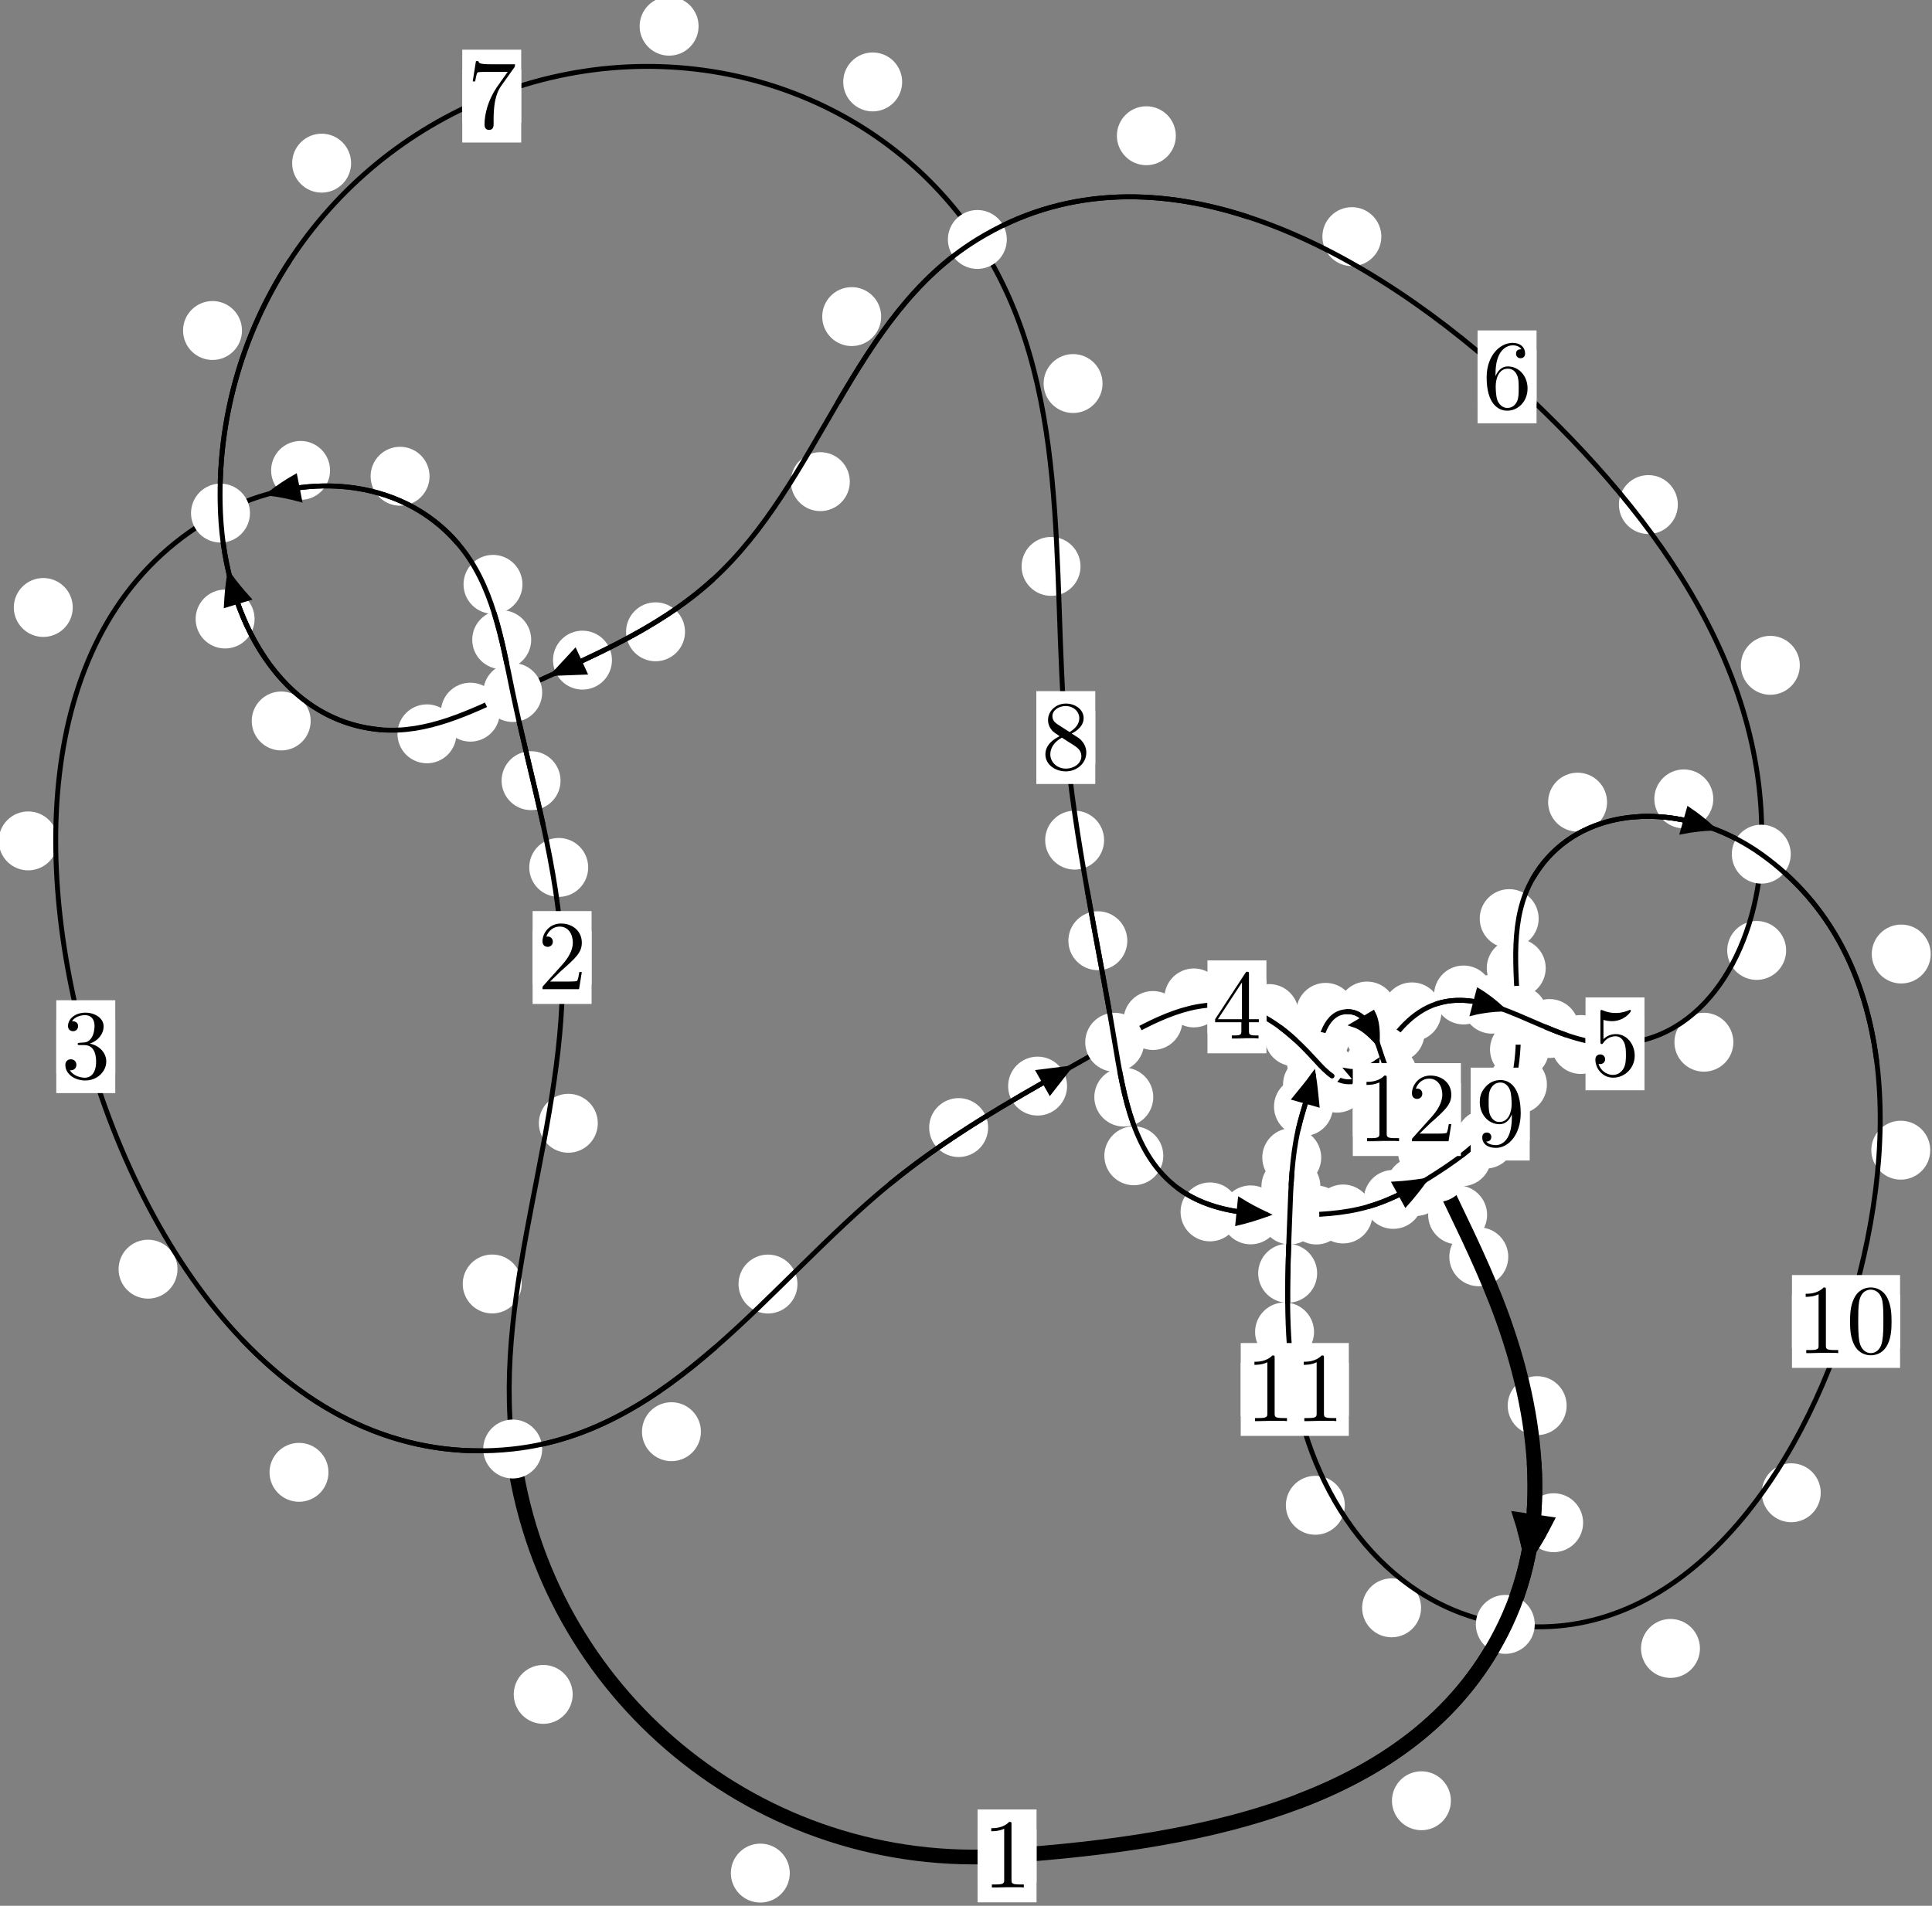 <?xml version="1.0"?>
<!-- Created by MetaPost 1.999 on 2021.07.06:0012 -->
<svg version="1.1" xmlns="http://www.w3.org/2000/svg" xmlns:xlink="http://www.w3.org/1999/xlink" width="195.947" height="193.342" viewBox="0 0 195.947 193.342">
<rect x="0" y="0" width="195.947" height="193.342" fill="#808080" stroke="none"/>
<!-- Original BoundingBox: -52.130112 -46.010681 143.816574 147.331100 -->
  <defs>
    <g transform="scale(0.01,0.01)" id="GLYPHcmr10_48">
      <path style="fill-rule: evenodd;" d="M460 -320C460 -400,455 -480,420 -554C374 -650,292 -666,250 -666C190 -666,117 -640,76 -547C44 -478,39 -400,39 -320C39 -245,43 -155,84 -79C127 2,200 22,249 22C303 22,379 1,423 -94C455 -163,460 -241,460 -320M249 -0C210 -0,151 -25,133 -121C122 -181,122 -273,122 -332C122 -396,122 -462,130 -516C149 -635,224 -644,249 -644C282 -644,348 -626,367 -527C377 -471,377 -395,377 -332C377 -257,377 -189,366 -125C351 -30,294 -0,249 -0"></path>
    </g>
    <g transform="scale(0.01,0.01)" id="GLYPHcmr10_49">
      <path style="fill-rule: evenodd;" d="M294 -640C294 -664,294 -666,271 -666C209 -602,121 -602,89 -602L89 -571C109 -571,168 -571,220 -597L220 -79C220 -43,217 -31,127 -31L95 -31L95 -0L257 -0L130 -3L217 -3L257 -3L297 -3L384 -3L419 -0L419 -31L387 -31C297 -31,294 -42,294 -79"></path>
    </g>
    <g transform="scale(0.01,0.01)" id="GLYPHcmr10_50">
      <path style="fill-rule: evenodd;" d="M127 -77L233 -180C389 -318,449 -372,449 -472C449 -586,359 -666,237 -666C124 -666,50 -574,50 -485C50 -429,100 -429,103 -429C120 -429,155 -441,155 -482C155 -508,137 -534,102 -534C94 -534,92 -534,89 -533C112 -598,166 -635,224 -635C315 -635,358 -554,358 -472C358 -392,308 -313,253 -251L61 -37C50 -26,50 -24,50 -0L421 -0L449 -174L424 -174C419 -144,412 -100,402 -85C395 -77,329 -77,307 -77"></path>
    </g>
    <g transform="scale(0.01,0.01)" id="GLYPHcmr10_51">
      <path style="fill-rule: evenodd;" d="M290 -352C372 -379,430 -449,430 -528C430 -610,342 -666,246 -666C145 -666,69 -606,69 -530C69 -497,91 -478,120 -478C151 -478,171 -500,171 -529C171 -579,124 -579,109 -579C140 -628,206 -641,242 -641C283 -641,338 -619,338 -529C338 -517,336 -459,310 -415C280 -367,246 -364,221 -363C213 -362,189 -360,182 -360C174 -359,167 -358,167 -348C167 -337,174 -337,191 -337L235 -337C317 -337,354 -269,354 -171C354 -35,285 -6,241 -6C198 -6,123 -23,88 -82C123 -77,154 -99,154 -137C154 -173,127 -193,98 -193C74 -193,42 -179,42 -135C42 -44,135 22,244 22C366 22,457 -69,457 -171C457 -253,394 -331,290 -352"></path>
    </g>
    <g transform="scale(0.01,0.01)" id="GLYPHcmr10_52">
      <path style="fill-rule: evenodd;" d="M294 -165L294 -78C294 -42,292 -31,218 -31L197 -31L197 -0L332 -0L238 -3L290 -3L332 -3L374 -3L427 -3L468 -0L468 -31L447 -31C373 -31,371 -42,371 -78L371 -165L471 -165L471 -196L371 -196L371 -651C371 -671,371 -677,355 -677C346 -677,343 -677,335 -665L28 -196L28 -165M300 -196L56 -196L300 -569"></path>
    </g>
    <g transform="scale(0.01,0.01)" id="GLYPHcmr10_53">
      <path style="fill-rule: evenodd;" d="M449 -201C449 -320,367 -420,259 -420C211 -420,168 -404,132 -369L132 -564C152 -558,185 -551,217 -551C340 -551,410 -642,410 -655C410 -661,407 -666,400 -666C399 -666,397 -666,392 -663C372 -654,323 -634,256 -634C216 -634,170 -641,123 -662C115 -665,113 -665,111 -665C101 -665,101 -657,101 -641L101 -345C101 -327,101 -319,115 -319C122 -319,124 -322,128 -328C139 -344,176 -398,257 -398C309 -398,334 -352,342 -334C358 -297,360 -258,360 -208C360 -173,360 -113,336 -71C312 -32,275 -6,229 -6C156 -6,99 -59,82 -118C85 -117,88 -116,99 -116C132 -116,149 -141,149 -165C149 -189,132 -214,99 -214C85 -214,50 -207,50 -161C50 -75,119 22,231 22C347 22,449 -74,449 -201"></path>
    </g>
    <g transform="scale(0.01,0.01)" id="GLYPHcmr10_54">
      <path style="fill-rule: evenodd;" d="M132 -328L132 -352C132 -605,256 -641,307 -641C331 -641,373 -635,395 -601C380 -601,340 -601,340 -556C340 -525,364 -510,386 -510C402 -510,432 -519,432 -558C432 -618,388 -666,305 -666C177 -666,42 -537,42 -316C42 -49,158 22,251 22C362 22,457 -72,457 -204C457 -331,368 -427,257 -427C189 -427,152 -376,132 -328M251 -6C188 -6,158 -66,152 -81C134 -128,134 -208,134 -226C134 -304,166 -404,256 -404C272 -404,318 -404,349 -342C367 -305,367 -254,367 -205C367 -157,367 -107,350 -71C320 -11,274 -6,251 -6"></path>
    </g>
    <g transform="scale(0.01,0.01)" id="GLYPHcmr10_55">
      <path style="fill-rule: evenodd;" d="M476 -609C485 -621,485 -623,485 -644L242 -644C120 -644,118 -657,114 -676L89 -676L56 -470L81 -470C84 -486,93 -549,106 -561C113 -567,191 -567,204 -567L411 -567C400 -551,321 -442,299 -409C209 -274,176 -135,176 -33C176 -23,176 22,222 22C268 22,268 -23,268 -33L268 -84C268 -139,271 -194,279 -248C283 -271,297 -357,341 -419"></path>
    </g>
    <g transform="scale(0.01,0.01)" id="GLYPHcmr10_56">
      <path style="fill-rule: evenodd;" d="M163 -457C117 -487,113 -521,113 -538C113 -599,178 -641,249 -641C322 -641,386 -589,386 -517C386 -460,347 -412,287 -377M309 -362C381 -399,430 -451,430 -517C430 -609,341 -666,250 -666C150 -666,69 -592,69 -499C69 -481,71 -436,113 -389C124 -377,161 -352,186 -335C128 -306,42 -250,42 -151C42 -45,144 22,249 22C362 22,457 -61,457 -168C457 -204,446 -249,408 -291C389 -312,373 -322,309 -362M209 -320L332 -242C360 -223,407 -193,407 -132C407 -58,332 -6,250 -6C164 -6,92 -68,92 -151C92 -209,124 -273,209 -320"></path>
    </g>
    <g transform="scale(0.01,0.01)" id="GLYPHcmr10_57">
      <path style="fill-rule: evenodd;" d="M367 -318L367 -286C367 -52,263 -6,205 -6C188 -6,134 -8,107 -42C151 -42,159 -71,159 -88C159 -119,135 -134,113 -134C97 -134,67 -125,67 -86C67 -19,121 22,206 22C335 22,457 -114,457 -329C457 -598,342 -666,253 -666C198 -666,149 -648,106 -603C65 -558,42 -516,42 -441C42 -316,130 -218,242 -218C303 -218,344 -260,367 -318M243 -241C227 -241,181 -241,150 -304C132 -341,132 -391,132 -440C132 -494,132 -541,153 -578C180 -628,218 -641,253 -641C299 -641,332 -607,349 -562C361 -530,365 -467,365 -421C365 -338,331 -241,243 -241"></path>
    </g>
  </defs>
  <path d="M80.102 190.022C80.102 189.229,79.787 188.469,79.227 187.909C78.666 187.348,77.906 187.033,77.113 187.033C76.321 187.033,75.56 187.348,75 187.909C74.44 188.469,74.125 189.229,74.125 190.022C74.125 190.815,74.44 191.575,75 192.135C75.56 192.696,76.321 193.011,77.113 193.011C77.906 193.011,78.666 192.696,79.227 192.135C79.787 191.575,80.102 190.815,80.102 190.022Z" style="fill: rgb(100%,100%,100%);stroke: none;"></path>
  <path d="M105.126 188.277C105.126 187.485,104.811 186.724,104.251 186.164C103.69 185.603,102.93 185.289,102.137 185.289C101.345 185.289,100.585 185.603,100.024 186.164C99.464 186.724,99.149 187.485,99.149 188.277C99.149 189.07,99.464 189.83,100.024 190.391C100.585 190.951,101.345 191.266,102.137 191.266C102.93 191.266,103.69 190.951,104.251 190.391C104.811 189.83,105.126 189.07,105.126 188.277Z" style="fill: rgb(100%,100%,100%);stroke: none;"></path>
  <path d="M52.908 130.258C52.908 129.465,52.593 128.705,52.033 128.145C51.472 127.584,50.712 127.269,49.919 127.269C49.127 127.269,48.367 127.584,47.806 128.145C47.246 128.705,46.931 129.465,46.931 130.258C46.931 131.051,47.246 131.811,47.806 132.371C48.367 132.932,49.127 133.247,49.919 133.247C50.712 133.247,51.472 132.932,52.033 132.371C52.593 131.811,52.908 131.051,52.908 130.258Z" style="fill: rgb(100%,100%,100%);stroke: none;"></path>
  <path d="M58.082 171.893C58.082 171.101,57.767 170.341,57.207 169.78C56.646 169.22,55.886 168.905,55.094 168.905C54.301 168.905,53.541 169.22,52.98 169.78C52.42 170.341,52.105 171.101,52.105 171.893C52.105 172.686,52.42 173.446,52.98 174.007C53.541 174.567,54.301 174.882,55.094 174.882C55.886 174.882,56.646 174.567,57.207 174.007C57.767 173.446,58.082 172.686,58.082 171.893Z" style="fill: rgb(100%,100%,100%);stroke: none;"></path>
  <path d="M59.655 87.999C59.655 87.206,59.34 86.446,58.78 85.885C58.22 85.325,57.459 85.01,56.667 85.01C55.874 85.01,55.114 85.325,54.553 85.885C53.993 86.446,53.678 87.206,53.678 87.999C53.678 88.791,53.993 89.552,54.553 90.112C55.114 90.673,55.874 90.987,56.667 90.987C57.459 90.987,58.22 90.673,58.78 90.112C59.34 89.552,59.655 88.791,59.655 87.999Z" style="fill: rgb(100%,100%,100%);stroke: none;"></path>
  <path d="M60.63 113.954C60.63 113.161,60.315 112.401,59.754 111.841C59.194 111.28,58.433 110.965,57.641 110.965C56.848 110.965,56.088 111.28,55.527 111.841C54.967 112.401,54.652 113.161,54.652 113.954C54.652 114.747,54.967 115.507,55.527 116.067C56.088 116.628,56.848 116.943,57.641 116.943C58.433 116.943,59.194 116.628,59.754 116.067C60.315 115.507,60.63 114.747,60.63 113.954Z" style="fill: rgb(100%,100%,100%);stroke: none;"></path>
  <path d="M53.874 64.9C53.874 64.108,53.559 63.347,52.998 62.787C52.438 62.226,51.678 61.911,50.885 61.911C50.092 61.911,49.332 62.226,48.772 62.787C48.211 63.347,47.896 64.108,47.896 64.9C47.896 65.693,48.211 66.453,48.772 67.014C49.332 67.574,50.092 67.889,50.885 67.889C51.678 67.889,52.438 67.574,52.998 67.014C53.559 66.453,53.874 65.693,53.874 64.9Z" style="fill: rgb(100%,100%,100%);stroke: none;"></path>
  <path d="M56.851 79.198C56.851 78.405,56.536 77.645,55.976 77.084C55.415 76.524,54.655 76.209,53.862 76.209C53.07 76.209,52.31 76.524,51.749 77.084C51.189 77.645,50.874 78.405,50.874 79.198C50.874 79.99,51.189 80.75,51.749 81.311C52.31 81.871,53.07 82.186,53.862 82.186C54.655 82.186,55.415 81.871,55.976 81.311C56.536 80.75,56.851 79.99,56.851 79.198Z" style="fill: rgb(100%,100%,100%);stroke: none;"></path>
  <path d="M43.565 48.315C43.565 47.522,43.251 46.762,42.69 46.202C42.13 45.641,41.369 45.326,40.577 45.326C39.784 45.326,39.024 45.641,38.463 46.202C37.903 46.762,37.588 47.522,37.588 48.315C37.588 49.108,37.903 49.868,38.463 50.428C39.024 50.989,39.784 51.304,40.577 51.304C41.369 51.304,42.13 50.989,42.69 50.428C43.251 49.868,43.565 49.108,43.565 48.315Z" style="fill: rgb(100%,100%,100%);stroke: none;"></path>
  <path d="M52.989 59.281C52.989 58.488,52.674 57.728,52.114 57.167C51.553 56.607,50.793 56.292,50 56.292C49.208 56.292,48.448 56.607,47.887 57.167C47.327 57.728,47.012 58.488,47.012 59.281C47.012 60.073,47.327 60.833,47.887 61.394C48.448 61.954,49.208 62.269,50 62.269C50.793 62.269,51.553 61.954,52.114 61.394C52.674 60.833,52.989 60.073,52.989 59.281Z" style="fill: rgb(100%,100%,100%);stroke: none;"></path>
  <path d="M7.379 61.628C7.379 60.836,7.064 60.075,6.503 59.515C5.943 58.954,5.183 58.639,4.39 58.639C3.597 58.639,2.837 58.954,2.277 59.515C1.716 60.075,1.401 60.836,1.401 61.628C1.401 62.421,1.716 63.181,2.277 63.742C2.837 64.302,3.597 64.617,4.39 64.617C5.183 64.617,5.943 64.302,6.503 63.742C7.064 63.181,7.379 62.421,7.379 61.628Z" style="fill: rgb(100%,100%,100%);stroke: none;"></path>
  <path d="M33.474 47.723C33.474 46.93,33.159 46.17,32.599 45.61C32.038 45.049,31.278 44.734,30.486 44.734C29.693 44.734,28.933 45.049,28.372 45.61C27.812 46.17,27.497 46.93,27.497 47.723C27.497 48.516,27.812 49.276,28.372 49.836C28.933 50.397,29.693 50.712,30.486 50.712C31.278 50.712,32.038 50.397,32.599 49.836C33.159 49.276,33.474 48.516,33.474 47.723Z" style="fill: rgb(100%,100%,100%);stroke: none;"></path>
  <path d="M18.003 128.756C18.003 127.963,17.688 127.203,17.128 126.642C16.567 126.082,15.807 125.767,15.014 125.767C14.222 125.767,13.461 126.082,12.901 126.642C12.341 127.203,12.026 127.963,12.026 128.756C12.026 129.548,12.341 130.309,12.901 130.869C13.461 131.43,14.222 131.744,15.014 131.744C15.807 131.744,16.567 131.43,17.128 130.869C17.688 130.309,18.003 129.548,18.003 128.756Z" style="fill: rgb(100%,100%,100%);stroke: none;"></path>
  <path d="M5.847 85.307C5.847 84.515,5.532 83.754,4.972 83.194C4.411 82.633,3.651 82.319,2.859 82.319C2.066 82.319,1.306 82.633,0.745 83.194C0.185 83.754,-0.13 84.515,-0.13 85.307C-0.13 86.1,0.185 86.86,0.745 87.421C1.306 87.981,2.066 88.296,2.859 88.296C3.651 88.296,4.411 87.981,4.972 87.421C5.532 86.86,5.847 86.1,5.847 85.307Z" style="fill: rgb(100%,100%,100%);stroke: none;"></path>
  <path d="M71.088 145.243C71.088 144.45,70.773 143.69,70.212 143.13C69.652 142.569,68.891 142.254,68.099 142.254C67.306 142.254,66.546 142.569,65.985 143.13C65.425 143.69,65.11 144.45,65.11 145.243C65.11 146.036,65.425 146.796,65.985 147.356C66.546 147.917,67.306 148.232,68.099 148.232C68.891 148.232,69.652 147.917,70.212 147.356C70.773 146.796,71.088 146.036,71.088 145.243Z" style="fill: rgb(100%,100%,100%);stroke: none;"></path>
  <path d="M33.314 149.365C33.314 148.573,32.999 147.813,32.438 147.252C31.878 146.692,31.118 146.377,30.325 146.377C29.532 146.377,28.772 146.692,28.212 147.252C27.651 147.813,27.336 148.573,27.336 149.365C27.336 150.158,27.651 150.918,28.212 151.479C28.772 152.039,29.532 152.354,30.325 152.354C31.118 152.354,31.878 152.039,32.438 151.479C32.999 150.918,33.314 150.158,33.314 149.365Z" style="fill: rgb(100%,100%,100%);stroke: none;"></path>
  <path d="M100.216 114.391C100.216 113.598,99.901 112.838,99.341 112.278C98.78 111.717,98.02 111.402,97.228 111.402C96.435 111.402,95.675 111.717,95.114 112.278C94.554 112.838,94.239 113.598,94.239 114.391C94.239 115.184,94.554 115.944,95.114 116.504C95.675 117.065,96.435 117.38,97.228 117.38C98.02 117.38,98.78 117.065,99.341 116.504C99.901 115.944,100.216 115.184,100.216 114.391Z" style="fill: rgb(100%,100%,100%);stroke: none;"></path>
  <path d="M80.88 130.264C80.88 129.471,80.566 128.711,80.005 128.151C79.445 127.59,78.684 127.275,77.892 127.275C77.099 127.275,76.339 127.59,75.778 128.151C75.218 128.711,74.903 129.471,74.903 130.264C74.903 131.057,75.218 131.817,75.778 132.377C76.339 132.938,77.099 133.253,77.892 133.253C78.684 133.253,79.445 132.938,80.005 132.377C80.566 131.817,80.88 131.057,80.88 130.264Z" style="fill: rgb(100%,100%,100%);stroke: none;"></path>
  <path d="M119.924 103.528C119.924 102.735,119.609 101.975,119.048 101.415C118.488 100.854,117.728 100.539,116.935 100.539C116.142 100.539,115.382 100.854,114.822 101.415C114.261 101.975,113.946 102.735,113.946 103.528C113.946 104.321,114.261 105.081,114.822 105.641C115.382 106.202,116.142 106.517,116.935 106.517C117.728 106.517,118.488 106.202,119.048 105.641C119.609 105.081,119.924 104.321,119.924 103.528Z" style="fill: rgb(100%,100%,100%);stroke: none;"></path>
  <path d="M108.224 110.183C108.224 109.39,107.909 108.63,107.349 108.069C106.788 107.509,106.028 107.194,105.236 107.194C104.443 107.194,103.683 107.509,103.122 108.069C102.562 108.63,102.247 109.39,102.247 110.183C102.247 110.975,102.562 111.736,103.122 112.296C103.683 112.857,104.443 113.172,105.236 113.172C106.028 113.172,106.788 112.857,107.349 112.296C107.909 111.736,108.224 110.975,108.224 110.183Z" style="fill: rgb(100%,100%,100%);stroke: none;"></path>
  <path d="M131.708 102.823C131.708 102.031,131.393 101.27,130.832 100.71C130.272 100.149,129.512 99.834,128.719 99.834C127.926 99.834,127.166 100.149,126.606 100.71C126.045 101.27,125.73 102.031,125.73 102.823C125.73 103.616,126.045 104.376,126.606 104.937C127.166 105.497,127.926 105.812,128.719 105.812C129.512 105.812,130.272 105.497,130.832 104.937C131.393 104.376,131.708 103.616,131.708 102.823Z" style="fill: rgb(100%,100%,100%);stroke: none;"></path>
  <path d="M124.073 101.237C124.073 100.445,123.758 99.684,123.198 99.124C122.637 98.563,121.877 98.248,121.084 98.248C120.292 98.248,119.532 98.563,118.971 99.124C118.411 99.684,118.096 100.445,118.096 101.237C118.096 102.03,118.411 102.79,118.971 103.351C119.532 103.911,120.292 104.226,121.084 104.226C121.877 104.226,122.637 103.911,123.198 103.351C123.758 102.79,124.073 102.03,124.073 101.237Z" style="fill: rgb(100%,100%,100%);stroke: none;"></path>
  <path d="M137.471 108.737C137.471 107.944,137.156 107.184,136.596 106.624C136.035 106.063,135.275 105.748,134.482 105.748C133.69 105.748,132.93 106.063,132.369 106.624C131.809 107.184,131.494 107.944,131.494 108.737C131.494 109.53,131.809 110.29,132.369 110.85C132.93 111.411,133.69 111.726,134.482 111.726C135.275 111.726,136.035 111.411,136.596 110.85C137.156 110.29,137.471 109.53,137.471 108.737Z" style="fill: rgb(100%,100%,100%);stroke: none;"></path>
  <path d="M134.242 105.18C134.242 104.388,133.927 103.628,133.366 103.067C132.806 102.507,132.046 102.192,131.253 102.192C130.46 102.192,129.7 102.507,129.14 103.067C128.579 103.628,128.264 104.388,128.264 105.18C128.264 105.973,128.579 106.733,129.14 107.294C129.7 107.854,130.46 108.169,131.253 108.169C132.046 108.169,132.806 107.854,133.366 107.294C133.927 106.733,134.242 105.973,134.242 105.18Z" style="fill: rgb(100%,100%,100%);stroke: none;"></path>
  <path d="M141.466 109.585C141.466 108.792,141.151 108.032,140.59 107.472C140.03 106.911,139.27 106.596,138.477 106.596C137.684 106.596,136.924 106.911,136.364 107.472C135.803 108.032,135.488 108.792,135.488 109.585C135.488 110.378,135.803 111.138,136.364 111.698C136.924 112.259,137.684 112.574,138.477 112.574C139.27 112.574,140.03 112.259,140.59 111.698C141.151 111.138,141.466 110.378,141.466 109.585Z" style="fill: rgb(100%,100%,100%);stroke: none;"></path>
  <path d="M138.591 109.885C138.591 109.093,138.276 108.332,137.715 107.772C137.155 107.211,136.395 106.897,135.602 106.897C134.809 106.897,134.049 107.211,133.489 107.772C132.928 108.332,132.613 109.093,132.613 109.885C132.613 110.678,132.928 111.438,133.489 111.999C134.049 112.559,134.809 112.874,135.602 112.874C136.395 112.874,137.155 112.559,137.715 111.999C138.276 111.438,138.591 110.678,138.591 109.885Z" style="fill: rgb(100%,100%,100%);stroke: none;"></path>
  <path d="M144.482 104.787C144.482 103.994,144.167 103.234,143.607 102.673C143.046 102.113,142.286 101.798,141.494 101.798C140.701 101.798,139.941 102.113,139.38 102.673C138.82 103.234,138.505 103.994,138.505 104.787C138.505 105.579,138.82 106.339,139.38 106.9C139.941 107.46,140.701 107.775,141.494 107.775C142.286 107.775,143.046 107.46,143.607 106.9C144.167 106.339,144.482 105.579,144.482 104.787Z" style="fill: rgb(100%,100%,100%);stroke: none;"></path>
  <path d="M142.32 108.245C142.32 107.452,142.005 106.692,141.445 106.132C140.884 105.571,140.124 105.256,139.332 105.256C138.539 105.256,137.779 105.571,137.218 106.132C136.658 106.692,136.343 107.452,136.343 108.245C136.343 109.038,136.658 109.798,137.218 110.358C137.779 110.919,138.539 111.234,139.332 111.234C140.124 111.234,140.884 110.919,141.445 110.358C142.005 109.798,142.32 109.038,142.32 108.245Z" style="fill: rgb(100%,100%,100%);stroke: none;"></path>
  <path d="M151.423 100.939C151.423 100.147,151.109 99.387,150.548 98.826C149.988 98.266,149.227 97.951,148.435 97.951C147.642 97.951,146.882 98.266,146.321 98.826C145.761 99.387,145.446 100.147,145.446 100.939C145.446 101.732,145.761 102.492,146.321 103.053C146.882 103.613,147.642 103.928,148.435 103.928C149.227 103.928,149.988 103.613,150.548 103.053C151.109 102.492,151.423 101.732,151.423 100.939Z" style="fill: rgb(100%,100%,100%);stroke: none;"></path>
  <path d="M146.194 102.653C146.194 101.86,145.879 101.1,145.318 100.54C144.758 99.979,143.998 99.664,143.205 99.664C142.412 99.664,141.652 99.979,141.092 100.54C140.531 101.1,140.216 101.86,140.216 102.653C140.216 103.446,140.531 104.206,141.092 104.766C141.652 105.327,142.412 105.642,143.205 105.642C143.998 105.642,144.758 105.327,145.318 104.766C145.879 104.206,146.194 103.446,146.194 102.653Z" style="fill: rgb(100%,100%,100%);stroke: none;"></path>
  <path d="M160.141 104.343C160.141 103.55,159.826 102.79,159.266 102.229C158.705 101.669,157.945 101.354,157.152 101.354C156.36 101.354,155.6 101.669,155.039 102.229C154.479 102.79,154.164 103.55,154.164 104.343C154.164 105.135,154.479 105.896,155.039 106.456C155.6 107.017,156.36 107.332,157.152 107.332C157.945 107.332,158.705 107.017,159.266 106.456C159.826 105.896,160.141 105.135,160.141 104.343Z" style="fill: rgb(100%,100%,100%);stroke: none;"></path>
  <path d="M154.302 101.874C154.302 101.082,153.987 100.322,153.427 99.761C152.866 99.201,152.106 98.886,151.314 98.886C150.521 98.886,149.761 99.201,149.2 99.761C148.64 100.322,148.325 101.082,148.325 101.874C148.325 102.667,148.64 103.427,149.2 103.988C149.761 104.548,150.521 104.863,151.314 104.863C152.106 104.863,152.866 104.548,153.427 103.988C153.987 103.427,154.302 102.667,154.302 101.874Z" style="fill: rgb(100%,100%,100%);stroke: none;"></path>
  <path d="M175.801 105.731C175.801 104.938,175.487 104.178,174.926 103.617C174.366 103.057,173.605 102.742,172.813 102.742C172.02 102.742,171.26 103.057,170.699 103.617C170.139 104.178,169.824 104.938,169.824 105.731C169.824 106.523,170.139 107.283,170.699 107.844C171.26 108.404,172.02 108.719,172.813 108.719C173.605 108.719,174.366 108.404,174.926 107.844C175.487 107.283,175.801 106.523,175.801 105.731Z" style="fill: rgb(100%,100%,100%);stroke: none;"></path>
  <path d="M163.319 105.962C163.319 105.169,163.004 104.409,162.443 103.849C161.883 103.288,161.123 102.973,160.33 102.973C159.537 102.973,158.777 103.288,158.217 103.849C157.656 104.409,157.341 105.169,157.341 105.962C157.341 106.755,157.656 107.515,158.217 108.075C158.777 108.636,159.537 108.951,160.33 108.951C161.123 108.951,161.883 108.636,162.443 108.075C163.004 107.515,163.319 106.755,163.319 105.962Z" style="fill: rgb(100%,100%,100%);stroke: none;"></path>
  <path d="M182.54 67.496C182.54 66.703,182.225 65.943,181.664 65.382C181.104 64.822,180.344 64.507,179.551 64.507C178.758 64.507,177.998 64.822,177.438 65.382C176.877 65.943,176.562 66.703,176.562 67.496C176.562 68.288,176.877 69.048,177.438 69.609C177.998 70.169,178.758 70.484,179.551 70.484C180.344 70.484,181.104 70.169,181.664 69.609C182.225 69.048,182.54 68.288,182.54 67.496Z" style="fill: rgb(100%,100%,100%);stroke: none;"></path>
  <path d="M181.154 96.421C181.154 95.628,180.839 94.868,180.278 94.307C179.718 93.747,178.958 93.432,178.165 93.432C177.372 93.432,176.612 93.747,176.052 94.307C175.491 94.868,175.176 95.628,175.176 96.421C175.176 97.213,175.491 97.974,176.052 98.534C176.612 99.095,177.372 99.409,178.165 99.409C178.958 99.409,179.718 99.095,180.278 98.534C180.839 97.974,181.154 97.213,181.154 96.421Z" style="fill: rgb(100%,100%,100%);stroke: none;"></path>
  <path d="M140.098 24.006C140.098 23.213,139.783 22.453,139.222 21.893C138.662 21.332,137.902 21.017,137.109 21.017C136.316 21.017,135.556 21.332,134.996 21.893C134.435 22.453,134.12 23.213,134.12 24.006C134.12 24.799,134.435 25.559,134.996 26.119C135.556 26.68,136.316 26.995,137.109 26.995C137.902 26.995,138.662 26.68,139.222 26.119C139.783 25.559,140.098 24.799,140.098 24.006Z" style="fill: rgb(100%,100%,100%);stroke: none;"></path>
  <path d="M170.17 51.187C170.17 50.394,169.855 49.634,169.294 49.074C168.734 48.513,167.974 48.198,167.181 48.198C166.388 48.198,165.628 48.513,165.068 49.074C164.507 49.634,164.192 50.394,164.192 51.187C164.192 51.98,164.507 52.74,165.068 53.3C165.628 53.861,166.388 54.176,167.181 54.176C167.974 54.176,168.734 53.861,169.294 53.3C169.855 52.74,170.17 51.98,170.17 51.187Z" style="fill: rgb(100%,100%,100%);stroke: none;"></path>
  <path d="M89.37 32.118C89.37 31.325,89.055 30.565,88.494 30.005C87.934 29.444,87.173 29.129,86.381 29.129C85.588 29.129,84.828 29.444,84.267 30.005C83.707 30.565,83.392 31.325,83.392 32.118C83.392 32.911,83.707 33.671,84.267 34.231C84.828 34.792,85.588 35.107,86.381 35.107C87.173 35.107,87.934 34.792,88.494 34.231C89.055 33.671,89.37 32.911,89.37 32.118Z" style="fill: rgb(100%,100%,100%);stroke: none;"></path>
  <path d="M119.254 13.771C119.254 12.978,118.939 12.218,118.379 11.657C117.818 11.097,117.058 10.782,116.265 10.782C115.473 10.782,114.712 11.097,114.152 11.657C113.591 12.218,113.277 12.978,113.277 13.771C113.277 14.563,113.591 15.324,114.152 15.884C114.712 16.444,115.473 16.759,116.265 16.759C117.058 16.759,117.818 16.444,118.379 15.884C118.939 15.324,119.254 14.563,119.254 13.771Z" style="fill: rgb(100%,100%,100%);stroke: none;"></path>
  <path d="M69.476 64.095C69.476 63.302,69.161 62.542,68.6 61.982C68.04 61.421,67.28 61.106,66.487 61.106C65.694 61.106,64.934 61.421,64.374 61.982C63.813 62.542,63.498 63.302,63.498 64.095C63.498 64.888,63.813 65.648,64.374 66.208C64.934 66.769,65.694 67.084,66.487 67.084C67.28 67.084,68.04 66.769,68.6 66.208C69.161 65.648,69.476 64.888,69.476 64.095Z" style="fill: rgb(100%,100%,100%);stroke: none;"></path>
  <path d="M86.19 48.862C86.19 48.069,85.875 47.309,85.314 46.749C84.754 46.188,83.994 45.873,83.201 45.873C82.408 45.873,81.648 46.188,81.088 46.749C80.527 47.309,80.212 48.069,80.212 48.862C80.212 49.655,80.527 50.415,81.088 50.975C81.648 51.536,82.408 51.851,83.201 51.851C83.994 51.851,84.754 51.536,85.314 50.975C85.875 50.415,86.19 49.655,86.19 48.862Z" style="fill: rgb(100%,100%,100%);stroke: none;"></path>
  <path d="M50.693 72.248C50.693 71.455,50.379 70.695,49.818 70.134C49.258 69.574,48.497 69.259,47.705 69.259C46.912 69.259,46.152 69.574,45.591 70.134C45.031 70.695,44.716 71.455,44.716 72.248C44.716 73.04,45.031 73.801,45.591 74.361C46.152 74.922,46.912 75.237,47.705 75.237C48.497 75.237,49.258 74.922,49.818 74.361C50.379 73.801,50.693 73.04,50.693 72.248Z" style="fill: rgb(100%,100%,100%);stroke: none;"></path>
  <path d="M62.066 66.969C62.066 66.177,61.751 65.417,61.19 64.856C60.63 64.296,59.87 63.981,59.077 63.981C58.284 63.981,57.524 64.296,56.964 64.856C56.403 65.417,56.088 66.177,56.088 66.969C56.088 67.762,56.403 68.522,56.964 69.083C57.524 69.643,58.284 69.958,59.077 69.958C59.87 69.958,60.63 69.643,61.19 69.083C61.751 68.522,62.066 67.762,62.066 66.969Z" style="fill: rgb(100%,100%,100%);stroke: none;"></path>
  <path d="M31.509 73.142C31.509 72.349,31.194 71.589,30.634 71.028C30.073 70.468,29.313 70.153,28.52 70.153C27.728 70.153,26.967 70.468,26.407 71.028C25.846 71.589,25.531 72.349,25.531 73.142C25.531 73.934,25.846 74.695,26.407 75.255C26.967 75.816,27.728 76.131,28.52 76.131C29.313 76.131,30.073 75.816,30.634 75.255C31.194 74.695,31.509 73.934,31.509 73.142Z" style="fill: rgb(100%,100%,100%);stroke: none;"></path>
  <path d="M46.29 74.446C46.29 73.653,45.975 72.893,45.414 72.332C44.854 71.772,44.093 71.457,43.301 71.457C42.508 71.457,41.748 71.772,41.187 72.332C40.627 72.893,40.312 73.653,40.312 74.446C40.312 75.238,40.627 75.998,41.187 76.559C41.748 77.119,42.508 77.434,43.301 77.434C44.093 77.434,44.854 77.119,45.414 76.559C45.975 75.998,46.29 75.238,46.29 74.446Z" style="fill: rgb(100%,100%,100%);stroke: none;"></path>
  <path d="M24.543 33.529C24.543 32.736,24.228 31.976,23.667 31.416C23.107 30.855,22.347 30.54,21.554 30.54C20.761 30.54,20.001 30.855,19.441 31.416C18.88 31.976,18.565 32.736,18.565 33.529C18.565 34.322,18.88 35.082,19.441 35.642C20.001 36.203,20.761 36.518,21.554 36.518C22.347 36.518,23.107 36.203,23.667 35.642C24.228 35.082,24.543 34.322,24.543 33.529Z" style="fill: rgb(100%,100%,100%);stroke: none;"></path>
  <path d="M25.819 62.799C25.819 62.006,25.504 61.246,24.944 60.685C24.383 60.125,23.623 59.81,22.831 59.81C22.038 59.81,21.278 60.125,20.717 60.685C20.157 61.246,19.842 62.006,19.842 62.799C19.842 63.591,20.157 64.351,20.717 64.912C21.278 65.472,22.038 65.787,22.831 65.787C23.623 65.787,24.383 65.472,24.944 64.912C25.504 64.351,25.819 63.591,25.819 62.799Z" style="fill: rgb(100%,100%,100%);stroke: none;"></path>
  <path d="M70.851 2.658C70.851 1.865,70.536 1.105,69.975 0.544C69.415 -0.016,68.655 -0.331,67.862 -0.331C67.069 -0.331,66.309 -0.016,65.749 0.544C65.188 1.105,64.873 1.865,64.873 2.658C64.873 3.45,65.188 4.21,65.749 4.771C66.309 5.331,67.069 5.646,67.862 5.646C68.655 5.646,69.415 5.331,69.975 4.771C70.536 4.21,70.851 3.45,70.851 2.658Z" style="fill: rgb(100%,100%,100%);stroke: none;"></path>
  <path d="M35.609 16.552C35.609 15.759,35.294 14.999,34.733 14.439C34.173 13.878,33.413 13.563,32.62 13.563C31.827 13.563,31.067 13.878,30.507 14.439C29.946 14.999,29.631 15.759,29.631 16.552C29.631 17.345,29.946 18.105,30.507 18.665C31.067 19.226,31.827 19.541,32.62 19.541C33.413 19.541,34.173 19.226,34.733 18.665C35.294 18.105,35.609 17.345,35.609 16.552Z" style="fill: rgb(100%,100%,100%);stroke: none;"></path>
  <path d="M111.823 38.91C111.823 38.117,111.508 37.357,110.948 36.796C110.387 36.236,109.627 35.921,108.834 35.921C108.042 35.921,107.282 36.236,106.721 36.796C106.161 37.357,105.846 38.117,105.846 38.91C105.846 39.702,106.161 40.463,106.721 41.023C107.282 41.584,108.042 41.899,108.834 41.899C109.627 41.899,110.387 41.584,110.948 41.023C111.508 40.463,111.823 39.702,111.823 38.91Z" style="fill: rgb(100%,100%,100%);stroke: none;"></path>
  <path d="M91.498 8.312C91.498 7.519,91.183 6.759,90.623 6.198C90.062 5.638,89.302 5.323,88.509 5.323C87.717 5.323,86.957 5.638,86.396 6.198C85.836 6.759,85.521 7.519,85.521 8.312C85.521 9.104,85.836 9.865,86.396 10.425C86.957 10.986,87.717 11.301,88.509 11.301C89.302 11.301,90.062 10.986,90.623 10.425C91.183 9.865,91.498 9.104,91.498 8.312Z" style="fill: rgb(100%,100%,100%);stroke: none;"></path>
  <path d="M111.98 85.23C111.98 84.438,111.665 83.677,111.105 83.117C110.545 82.557,109.784 82.242,108.992 82.242C108.199 82.242,107.439 82.557,106.878 83.117C106.318 83.677,106.003 84.438,106.003 85.23C106.003 86.023,106.318 86.783,106.878 87.344C107.439 87.904,108.199 88.219,108.992 88.219C109.784 88.219,110.545 87.904,111.105 87.344C111.665 86.783,111.98 86.023,111.98 85.23Z" style="fill: rgb(100%,100%,100%);stroke: none;"></path>
  <path d="M109.588 57.459C109.588 56.667,109.274 55.906,108.713 55.346C108.153 54.786,107.392 54.471,106.6 54.471C105.807 54.471,105.047 54.786,104.486 55.346C103.926 55.906,103.611 56.667,103.611 57.459C103.611 58.252,103.926 59.012,104.486 59.573C105.047 60.133,105.807 60.448,106.6 60.448C107.392 60.448,108.153 60.133,108.713 59.573C109.274 59.012,109.588 58.252,109.588 57.459Z" style="fill: rgb(100%,100%,100%);stroke: none;"></path>
  <path d="M116.966 111.298C116.966 110.506,116.651 109.745,116.09 109.185C115.53 108.624,114.77 108.309,113.977 108.309C113.184 108.309,112.424 108.624,111.864 109.185C111.303 109.745,110.988 110.506,110.988 111.298C110.988 112.091,111.303 112.851,111.864 113.412C112.424 113.972,113.184 114.287,113.977 114.287C114.77 114.287,115.53 113.972,116.09 113.412C116.651 112.851,116.966 112.091,116.966 111.298Z" style="fill: rgb(100%,100%,100%);stroke: none;"></path>
  <path d="M114.334 95.436C114.334 94.643,114.019 93.883,113.459 93.322C112.899 92.762,112.138 92.447,111.346 92.447C110.553 92.447,109.793 92.762,109.232 93.322C108.672 93.883,108.357 94.643,108.357 95.436C108.357 96.228,108.672 96.988,109.232 97.549C109.793 98.109,110.553 98.424,111.346 98.424C112.138 98.424,112.899 98.109,113.459 97.549C114.019 96.988,114.334 96.228,114.334 95.436Z" style="fill: rgb(100%,100%,100%);stroke: none;"></path>
  <path d="M125.713 122.945C125.713 122.153,125.398 121.392,124.837 120.832C124.277 120.271,123.517 119.957,122.724 119.957C121.931 119.957,121.171 120.271,120.611 120.832C120.05 121.392,119.735 122.153,119.735 122.945C119.735 123.738,120.05 124.498,120.611 125.059C121.171 125.619,121.931 125.934,122.724 125.934C123.517 125.934,124.277 125.619,124.837 125.059C125.398 124.498,125.713 123.738,125.713 122.945Z" style="fill: rgb(100%,100%,100%);stroke: none;"></path>
  <path d="M117.983 117.251C117.983 116.458,117.668 115.698,117.107 115.138C116.547 114.577,115.787 114.262,114.994 114.262C114.201 114.262,113.441 114.577,112.881 115.138C112.32 115.698,112.005 116.458,112.005 117.251C112.005 118.044,112.32 118.804,112.881 119.364C113.441 119.925,114.201 120.24,114.994 120.24C115.787 120.24,116.547 119.925,117.107 119.364C117.668 118.804,117.983 118.044,117.983 117.251Z" style="fill: rgb(100%,100%,100%);stroke: none;"></path>
  <path d="M136.495 123.261C136.495 122.468,136.18 121.708,135.62 121.148C135.059 120.587,134.299 120.272,133.506 120.272C132.714 120.272,131.953 120.587,131.393 121.148C130.832 121.708,130.517 122.468,130.517 123.261C130.517 124.054,130.832 124.814,131.393 125.374C131.953 125.935,132.714 126.25,133.506 126.25C134.299 126.25,135.059 125.935,135.62 125.374C136.18 124.814,136.495 124.054,136.495 123.261Z" style="fill: rgb(100%,100%,100%);stroke: none;"></path>
  <path d="M129.834 123.248C129.834 122.455,129.519 121.695,128.958 121.134C128.398 120.574,127.638 120.259,126.845 120.259C126.052 120.259,125.292 120.574,124.732 121.134C124.171 121.695,123.856 122.455,123.856 123.248C123.856 124.04,124.171 124.8,124.732 125.361C125.292 125.921,126.052 126.236,126.845 126.236C127.638 126.236,128.398 125.921,128.958 125.361C129.519 124.8,129.834 124.04,129.834 123.248Z" style="fill: rgb(100%,100%,100%);stroke: none;"></path>
  <path d="M144.298 121.677C144.298 120.885,143.983 120.125,143.423 119.564C142.862 119.004,142.102 118.689,141.309 118.689C140.517 118.689,139.756 119.004,139.196 119.564C138.635 120.125,138.321 120.885,138.321 121.677C138.321 122.47,138.635 123.23,139.196 123.791C139.756 124.351,140.517 124.666,141.309 124.666C142.102 124.666,142.862 124.351,143.423 123.791C143.983 123.23,144.298 122.47,144.298 121.677Z" style="fill: rgb(100%,100%,100%);stroke: none;"></path>
  <path d="M139.203 123.157C139.203 122.364,138.888 121.604,138.327 121.043C137.767 120.483,137.007 120.168,136.214 120.168C135.421 120.168,134.661 120.483,134.101 121.043C133.54 121.604,133.225 122.364,133.225 123.157C133.225 123.949,133.54 124.709,134.101 125.27C134.661 125.83,135.421 126.145,136.214 126.145C137.007 126.145,137.767 125.83,138.327 125.27C138.888 124.709,139.203 123.949,139.203 123.157Z" style="fill: rgb(100%,100%,100%);stroke: none;"></path>
  <path d="M151.246 117.354C151.246 116.561,150.931 115.801,150.37 115.241C149.81 114.68,149.05 114.365,148.257 114.365C147.464 114.365,146.704 114.68,146.144 115.241C145.583 115.801,145.268 116.561,145.268 117.354C145.268 118.147,145.583 118.907,146.144 119.467C146.704 120.028,147.464 120.343,148.257 120.343C149.05 120.343,149.81 120.028,150.37 119.467C150.931 118.907,151.246 118.147,151.246 117.354Z" style="fill: rgb(100%,100%,100%);stroke: none;"></path>
  <path d="M146.583 120.37C146.583 119.577,146.268 118.817,145.708 118.256C145.147 117.696,144.387 117.381,143.595 117.381C142.802 117.381,142.042 117.696,141.481 118.256C140.921 118.817,140.606 119.577,140.606 120.37C140.606 121.162,140.921 121.922,141.481 122.483C142.042 123.043,142.802 123.358,143.595 123.358C144.387 123.358,145.147 123.043,145.708 122.483C146.268 121.922,146.583 121.162,146.583 120.37Z" style="fill: rgb(100%,100%,100%);stroke: none;"></path>
  <path d="M156.891 110.023C156.891 109.23,156.576 108.47,156.016 107.91C155.455 107.349,154.695 107.034,153.902 107.034C153.11 107.034,152.35 107.349,151.789 107.91C151.229 108.47,150.914 109.23,150.914 110.023C150.914 110.816,151.229 111.576,151.789 112.136C152.35 112.697,153.11 113.012,153.902 113.012C154.695 113.012,155.455 112.697,156.016 112.136C156.576 111.576,156.891 110.816,156.891 110.023Z" style="fill: rgb(100%,100%,100%);stroke: none;"></path>
  <path d="M153.657 115.563C153.657 114.771,153.342 114.01,152.782 113.45C152.221 112.889,151.461 112.575,150.669 112.575C149.876 112.575,149.116 112.889,148.555 113.45C147.995 114.01,147.68 114.771,147.68 115.563C147.68 116.356,147.995 117.116,148.555 117.677C149.116 118.237,149.876 118.552,150.669 118.552C151.461 118.552,152.221 118.237,152.782 117.677C153.342 117.116,153.657 116.356,153.657 115.563Z" style="fill: rgb(100%,100%,100%);stroke: none;"></path>
  <path d="M156.768 98.214C156.768 97.421,156.453 96.661,155.893 96.101C155.332 95.54,154.572 95.225,153.779 95.225C152.987 95.225,152.226 95.54,151.666 96.101C151.105 96.661,150.79 97.421,150.79 98.214C150.79 99.007,151.105 99.767,151.666 100.327C152.226 100.888,152.987 101.203,153.779 101.203C154.572 101.203,155.332 100.888,155.893 100.327C156.453 99.767,156.768 99.007,156.768 98.214Z" style="fill: rgb(100%,100%,100%);stroke: none;"></path>
  <path d="M157.098 106.461C157.098 105.669,156.783 104.908,156.222 104.348C155.662 103.787,154.902 103.473,154.109 103.473C153.316 103.473,152.556 103.787,151.996 104.348C151.435 104.908,151.12 105.669,151.12 106.461C151.12 107.254,151.435 108.014,151.996 108.575C152.556 109.135,153.316 109.45,154.109 109.45C154.902 109.45,155.662 109.135,156.222 108.575C156.783 108.014,157.098 107.254,157.098 106.461Z" style="fill: rgb(100%,100%,100%);stroke: none;"></path>
  <path d="M162.991 81.376C162.991 80.583,162.676 79.823,162.116 79.263C161.555 78.702,160.795 78.387,160.002 78.387C159.21 78.387,158.449 78.702,157.889 79.263C157.328 79.823,157.014 80.583,157.014 81.376C157.014 82.169,157.328 82.929,157.889 83.489C158.449 84.05,159.21 84.365,160.002 84.365C160.795 84.365,161.555 84.05,162.116 83.489C162.676 82.929,162.991 82.169,162.991 81.376Z" style="fill: rgb(100%,100%,100%);stroke: none;"></path>
  <path d="M156.054 93.191C156.054 92.398,155.739 91.638,155.179 91.077C154.619 90.517,153.858 90.202,153.066 90.202C152.273 90.202,151.513 90.517,150.952 91.077C150.392 91.638,150.077 92.398,150.077 93.191C150.077 93.983,150.392 94.744,150.952 95.304C151.513 95.865,152.273 96.18,153.066 96.18C153.858 96.18,154.619 95.865,155.179 95.304C155.739 94.744,156.054 93.983,156.054 93.191Z" style="fill: rgb(100%,100%,100%);stroke: none;"></path>
  <path d="M195.817 96.784C195.817 95.992,195.502 95.232,194.941 94.671C194.381 94.111,193.621 93.796,192.828 93.796C192.035 93.796,191.275 94.111,190.715 94.671C190.154 95.232,189.839 95.992,189.839 96.784C189.839 97.577,190.154 98.337,190.715 98.898C191.275 99.458,192.035 99.773,192.828 99.773C193.621 99.773,194.381 99.458,194.941 98.898C195.502 98.337,195.817 97.577,195.817 96.784Z" style="fill: rgb(100%,100%,100%);stroke: none;"></path>
  <path d="M173.764 81.045C173.764 80.253,173.449 79.493,172.889 78.932C172.328 78.372,171.568 78.057,170.775 78.057C169.983 78.057,169.222 78.372,168.662 78.932C168.101 79.493,167.786 80.253,167.786 81.045C167.786 81.838,168.101 82.598,168.662 83.159C169.222 83.719,169.983 84.034,170.775 84.034C171.568 84.034,172.328 83.719,172.889 83.159C173.449 82.598,173.764 81.838,173.764 81.045Z" style="fill: rgb(100%,100%,100%);stroke: none;"></path>
  <path d="M184.661 151.437C184.661 150.645,184.346 149.885,183.785 149.324C183.225 148.764,182.465 148.449,181.672 148.449C180.879 148.449,180.119 148.764,179.559 149.324C178.998 149.885,178.683 150.645,178.683 151.437C178.683 152.23,178.998 152.99,179.559 153.551C180.119 154.111,180.879 154.426,181.672 154.426C182.465 154.426,183.225 154.111,183.785 153.551C184.346 152.99,184.661 152.23,184.661 151.437Z" style="fill: rgb(100%,100%,100%);stroke: none;"></path>
  <path d="M195.77 116.684C195.77 115.891,195.455 115.131,194.895 114.57C194.334 114.01,193.574 113.695,192.781 113.695C191.989 113.695,191.228 114.01,190.668 114.57C190.108 115.131,189.793 115.891,189.793 116.684C189.793 117.476,190.108 118.236,190.668 118.797C191.228 119.357,191.989 119.672,192.781 119.672C193.574 119.672,194.334 119.357,194.895 118.797C195.455 118.236,195.77 117.476,195.77 116.684Z" style="fill: rgb(100%,100%,100%);stroke: none;"></path>
  <path d="M144.128 163.112C144.128 162.319,143.813 161.559,143.252 160.998C142.692 160.438,141.932 160.123,141.139 160.123C140.346 160.123,139.586 160.438,139.026 160.998C138.465 161.559,138.15 162.319,138.15 163.112C138.15 163.904,138.465 164.664,139.026 165.225C139.586 165.785,140.346 166.1,141.139 166.1C141.932 166.1,142.692 165.785,143.252 165.225C143.813 164.664,144.128 163.904,144.128 163.112Z" style="fill: rgb(100%,100%,100%);stroke: none;"></path>
  <path d="M172.412 167.232C172.412 166.439,172.097 165.679,171.536 165.118C170.976 164.558,170.216 164.243,169.423 164.243C168.63 164.243,167.87 164.558,167.31 165.118C166.749 165.679,166.434 166.439,166.434 167.232C166.434 168.024,166.749 168.785,167.31 169.345C167.87 169.906,168.63 170.22,169.423 170.22C170.216 170.22,170.976 169.906,171.536 169.345C172.097 168.785,172.412 168.024,172.412 167.232Z" style="fill: rgb(100%,100%,100%);stroke: none;"></path>
  <path d="M133.272 135.125C133.272 134.332,132.957 133.572,132.397 133.011C131.836 132.451,131.076 132.136,130.283 132.136C129.491 132.136,128.73 132.451,128.17 133.011C127.609 133.572,127.294 134.332,127.294 135.125C127.294 135.917,127.609 136.677,128.17 137.238C128.73 137.798,129.491 138.113,130.283 138.113C131.076 138.113,131.836 137.798,132.397 137.238C132.957 136.677,133.272 135.917,133.272 135.125Z" style="fill: rgb(100%,100%,100%);stroke: none;"></path>
  <path d="M136.392 152.708C136.392 151.915,136.077 151.155,135.516 150.595C134.956 150.034,134.196 149.719,133.403 149.719C132.61 149.719,131.85 150.034,131.29 150.595C130.729 151.155,130.414 151.915,130.414 152.708C130.414 153.501,130.729 154.261,131.29 154.821C131.85 155.382,132.61 155.697,133.403 155.697C134.196 155.697,134.956 155.382,135.516 154.821C136.077 154.261,136.392 153.501,136.392 152.708Z" style="fill: rgb(100%,100%,100%);stroke: none;"></path>
  <path d="M133.915 120.352C133.915 119.56,133.6 118.799,133.039 118.239C132.479 117.679,131.718 117.364,130.926 117.364C130.133 117.364,129.373 117.679,128.812 118.239C128.252 118.799,127.937 119.56,127.937 120.352C127.937 121.145,128.252 121.905,128.812 122.466C129.373 123.026,130.133 123.341,130.926 123.341C131.718 123.341,132.479 123.026,133.039 122.466C133.6 121.905,133.915 121.145,133.915 120.352Z" style="fill: rgb(100%,100%,100%);stroke: none;"></path>
  <path d="M133.587 129.171C133.587 128.379,133.272 127.619,132.712 127.058C132.151 126.498,131.391 126.183,130.598 126.183C129.806 126.183,129.046 126.498,128.485 127.058C127.925 127.619,127.61 128.379,127.61 129.171C127.61 129.964,127.925 130.724,128.485 131.285C129.046 131.845,129.806 132.16,130.598 132.16C131.391 132.16,132.151 131.845,132.712 131.285C133.272 130.724,133.587 129.964,133.587 129.171Z" style="fill: rgb(100%,100%,100%);stroke: none;"></path>
  <path d="M135.189 112.262C135.189 111.47,134.874 110.71,134.314 110.149C133.753 109.589,132.993 109.274,132.2 109.274C131.408 109.274,130.648 109.589,130.087 110.149C129.527 110.71,129.212 111.47,129.212 112.262C129.212 113.055,129.527 113.815,130.087 114.376C130.648 114.936,131.408 115.251,132.2 115.251C132.993 115.251,133.753 114.936,134.314 114.376C134.874 113.815,135.189 113.055,135.189 112.262Z" style="fill: rgb(100%,100%,100%);stroke: none;"></path>
  <path d="M134 117.433C134 116.641,133.686 115.881,133.125 115.32C132.565 114.76,131.804 114.445,131.012 114.445C130.219 114.445,129.459 114.76,128.898 115.32C128.338 115.881,128.023 116.641,128.023 117.433C128.023 118.226,128.338 118.986,128.898 119.547C129.459 120.107,130.219 120.422,131.012 120.422C131.804 120.422,132.565 120.107,133.125 119.547C133.686 118.986,134 118.226,134 117.433Z" style="fill: rgb(100%,100%,100%);stroke: none;"></path>
  <path d="M136.856 105.314C136.856 104.521,136.541 103.761,135.98 103.2C135.42 102.64,134.66 102.325,133.867 102.325C133.074 102.325,132.314 102.64,131.754 103.2C131.193 103.761,130.878 104.521,130.878 105.314C130.878 106.106,131.193 106.866,131.754 107.427C132.314 107.987,133.074 108.302,133.867 108.302C134.66 108.302,135.42 107.987,135.98 107.427C136.541 106.866,136.856 106.106,136.856 105.314Z" style="fill: rgb(100%,100%,100%);stroke: none;"></path>
  <path d="M136.105 110.019C136.105 109.226,135.79 108.466,135.23 107.906C134.669 107.345,133.909 107.03,133.117 107.03C132.324 107.03,131.564 107.345,131.003 107.906C130.443 108.466,130.128 109.226,130.128 110.019C130.128 110.812,130.443 111.572,131.003 112.132C131.564 112.693,132.324 113.008,133.117 113.008C133.909 113.008,134.669 112.693,135.23 112.132C135.79 111.572,136.105 110.812,136.105 110.019Z" style="fill: rgb(100%,100%,100%);stroke: none;"></path>
  <path d="M141.635 102.568C141.635 101.775,141.32 101.015,140.76 100.455C140.199 99.894,139.439 99.579,138.646 99.579C137.854 99.579,137.093 99.894,136.533 100.455C135.973 101.015,135.658 101.775,135.658 102.568C135.658 103.361,135.973 104.121,136.533 104.681C137.093 105.242,137.854 105.557,138.646 105.557C139.439 105.557,140.199 105.242,140.76 104.681C141.32 104.121,141.635 103.361,141.635 102.568Z" style="fill: rgb(100%,100%,100%);stroke: none;"></path>
  <path d="M137.438 102.701C137.438 101.908,137.123 101.148,136.562 100.588C136.002 100.027,135.242 99.712,134.449 99.712C133.656 99.712,132.896 100.027,132.336 100.588C131.775 101.148,131.46 101.908,131.46 102.701C131.46 103.494,131.775 104.254,132.336 104.814C132.896 105.375,133.656 105.69,134.449 105.69C135.242 105.69,136.002 105.375,136.562 104.814C137.123 104.254,137.438 103.494,137.438 102.701Z" style="fill: rgb(100%,100%,100%);stroke: none;"></path>
  <path d="M143.709 108.962C143.709 108.17,143.395 107.409,142.834 106.849C142.274 106.289,141.513 105.974,140.721 105.974C139.928 105.974,139.168 106.289,138.607 106.849C138.047 107.409,137.732 108.17,137.732 108.962C137.732 109.755,138.047 110.515,138.607 111.076C139.168 111.636,139.928 111.951,140.721 111.951C141.513 111.951,142.274 111.636,142.834 111.076C143.395 110.515,143.709 109.755,143.709 108.962Z" style="fill: rgb(100%,100%,100%);stroke: none;"></path>
  <path d="M142.431 104.927C142.431 104.134,142.117 103.374,141.556 102.814C140.996 102.253,140.235 101.938,139.443 101.938C138.65 101.938,137.89 102.253,137.329 102.814C136.769 103.374,136.454 104.134,136.454 104.927C136.454 105.72,136.769 106.48,137.329 107.04C137.89 107.601,138.65 107.916,139.443 107.916C140.235 107.916,140.996 107.601,141.556 107.04C142.117 106.48,142.431 105.72,142.431 104.927Z" style="fill: rgb(100%,100%,100%);stroke: none;"></path>
  <path d="M146.765 114.664C146.765 113.871,146.45 113.111,145.889 112.551C145.329 111.99,144.569 111.675,143.776 111.675C142.983 111.675,142.223 111.99,141.663 112.551C141.102 113.111,140.787 113.871,140.787 114.664C140.787 115.457,141.102 116.217,141.663 116.777C142.223 117.338,142.983 117.653,143.776 117.653C144.569 117.653,145.329 117.338,145.889 116.777C146.45 116.217,146.765 115.457,146.765 114.664Z" style="fill: rgb(100%,100%,100%);stroke: none;"></path>
  <path d="M144.73 110.749C144.73 109.957,144.415 109.196,143.854 108.636C143.294 108.075,142.534 107.76,141.741 107.76C140.948 107.76,140.188 108.075,139.628 108.636C139.067 109.196,138.752 109.957,138.752 110.749C138.752 111.542,139.067 112.302,139.628 112.863C140.188 113.423,140.948 113.738,141.741 113.738C142.534 113.738,143.294 113.423,143.854 112.863C144.415 112.302,144.73 111.542,144.73 110.749Z" style="fill: rgb(100%,100%,100%);stroke: none;"></path>
  <path d="M150.824 123.247C150.824 122.454,150.509 121.694,149.948 121.134C149.388 120.573,148.628 120.258,147.835 120.258C147.042 120.258,146.282 120.573,145.722 121.134C145.161 121.694,144.846 122.454,144.846 123.247C144.846 124.04,145.161 124.8,145.722 125.36C146.282 125.921,147.042 126.236,147.835 126.236C148.628 126.236,149.388 125.921,149.948 125.36C150.509 124.8,150.824 124.04,150.824 123.247Z" style="fill: rgb(100%,100%,100%);stroke: none;"></path>
  <path d="M147.759 116.813C147.759 116.021,147.444 115.261,146.883 114.7C146.323 114.14,145.563 113.825,144.77 113.825C143.977 113.825,143.217 114.14,142.657 114.7C142.096 115.261,141.781 116.021,141.781 116.813C141.781 117.606,142.096 118.366,142.657 118.927C143.217 119.487,143.977 119.802,144.77 119.802C145.563 119.802,146.323 119.487,146.883 118.927C147.444 118.366,147.759 117.606,147.759 116.813Z" style="fill: rgb(100%,100%,100%);stroke: none;"></path>
  <path d="M158.891 142.6C158.891 141.807,158.576 141.047,158.016 140.487C157.455 139.926,156.695 139.611,155.902 139.611C155.11 139.611,154.35 139.926,153.789 140.487C153.229 141.047,152.914 141.807,152.914 142.6C152.914 143.393,153.229 144.153,153.789 144.713C154.35 145.274,155.11 145.589,155.902 145.589C156.695 145.589,157.455 145.274,158.016 144.713C158.576 144.153,158.891 143.393,158.891 142.6Z" style="fill: rgb(100%,100%,100%);stroke: none;"></path>
  <path d="M152.972 127.5C152.972 126.708,152.657 125.947,152.096 125.387C151.536 124.826,150.776 124.512,149.983 124.512C149.19 124.512,148.43 124.826,147.87 125.387C147.309 125.947,146.994 126.708,146.994 127.5C146.994 128.293,147.309 129.053,147.87 129.614C148.43 130.174,149.19 130.489,149.983 130.489C150.776 130.489,151.536 130.174,152.096 129.614C152.657 129.053,152.972 128.293,152.972 127.5Z" style="fill: rgb(100%,100%,100%);stroke: none;"></path>
  <path d="M147.152 182.683C147.152 181.891,146.837 181.131,146.277 180.57C145.716 180.01,144.956 179.695,144.163 179.695C143.371 179.695,142.61 180.01,142.05 180.57C141.489 181.131,141.175 181.891,141.175 182.683C141.175 183.476,141.489 184.236,142.05 184.797C142.61 185.357,143.371 185.672,144.163 185.672C144.956 185.672,145.716 185.357,146.277 184.797C146.837 184.236,147.152 183.476,147.152 182.683Z" style="fill: rgb(100%,100%,100%);stroke: none;"></path>
  <path d="M160.563 154.478C160.563 153.685,160.248 152.925,159.687 152.364C159.127 151.804,158.367 151.489,157.574 151.489C156.781 151.489,156.021 151.804,155.461 152.364C154.9 152.925,154.585 153.685,154.585 154.478C154.585 155.27,154.9 156.03,155.461 156.591C156.021 157.151,156.781 157.466,157.574 157.466C158.367 157.466,159.127 157.151,159.687 156.591C160.248 156.03,160.563 155.27,160.563 154.478Z" style="fill: rgb(100%,100%,100%);stroke: none;"></path>
  <path d="M102.137 188.277C77.113 190.022,55.094 171.893,52 147C49.919 130.258,57.641 113.954,57.01 97.139C56.667 87.999,53.862 79.198,52 70.254C50.885 64.9,50 59.281,46.425 55.12C40.577 48.315,30.486 47.723,22.362 52.052C4.39 61.628,2.859 85.307,8.699 106.183C15.014 128.756,30.325 149.365,52 147C68.099 145.243,77.892 130.264,90.27 120.103C97.228 114.391,105.236 110.183,113.054 105.735C116.935 103.528,121.084 101.237,125.452 102.145C128.719 102.823,131.253 105.18,133.495 107.649C134.482 108.737,135.602 109.885,137.045 109.735C138.477 109.585,139.332 108.245,140.103 107.011C141.494 104.787,143.205 102.653,145.697 101.837C148.435 100.939,151.314 101.874,153.97 102.998C157.152 104.343,160.33 105.962,163.795 105.898C172.813 105.731,178.165 96.421,178.633 86.653C179.551 67.496,167.181 51.187,152.849 38.232C137.109 24.006,116.265 13.771,99.125 24.294C86.381 32.118,83.201 48.862,72.266 58.828C66.487 64.095,59.077 66.969,52 70.254C47.705 72.248,43.301 74.446,38.571 74.028C28.52 73.142,22.831 62.799,22.362 52.052C21.554 33.529,32.62 16.552,49.873 9.75C67.862 2.658,88.509 8.312,99.125 24.294C108.834 38.91,106.6 57.459,108.095 74.825C108.992 85.23,111.346 95.436,113.054 105.735C113.977 111.298,114.994 117.251,119.523 120.587C122.724 122.945,126.845 123.248,130.818 123.255C133.506 123.261,136.214 123.157,138.798 122.406C141.309 121.677,143.595 120.37,145.788 118.951C148.257 117.354,150.669 115.563,152.153 113.02C153.902 110.023,154.109 106.461,153.97 102.998C153.779 98.214,153.066 93.191,155.499 89.046C160.002 81.376,170.775 81.045,178.633 86.653C192.828 96.784,192.781 116.684,187.226 134.061C181.672 151.437,169.423 167.232,152.67 164.791C141.139 163.112,133.403 152.708,131.318 140.959C130.283 135.125,130.598 129.171,130.818 123.255C130.926 120.352,131.012 117.433,131.663 114.6C132.2 112.262,133.117 110.019,133.495 107.649C133.867 105.314,134.449 102.701,136.607 102.633C138.646 102.568,139.443 104.927,140.103 107.011C140.721 108.962,141.741 110.749,142.684 112.564C143.776 114.664,144.77 116.813,145.788 118.951C147.835 123.247,149.983 127.5,151.72 131.932C155.902 142.6,157.574 154.478,152.67 164.791C144.163 182.683,122.39 186.865,102.137 188.277" style="stroke:rgb(0%,0%,0%); stroke-width: 0.498;stroke-linecap: round;stroke-linejoin: round;stroke-miterlimit: 10;fill: none;"></path>
  <path d="M102.137 188.277C77.113 190.022,55.094 171.893,52 147" style="stroke:rgb(0%,0%,0%); stroke-width: 1.494;stroke-linecap: round;stroke-linejoin: round;stroke-miterlimit: 10;fill: none;"></path>
  <path d="M145.788 118.951C147.835 123.247,149.983 127.5,151.72 131.932C155.902 142.6,157.574 154.478,152.67 164.791C144.163 182.683,122.39 186.865,102.137 188.277" style="stroke:rgb(0%,0%,0%); stroke-width: 1.494;stroke-linecap: round;stroke-linejoin: round;stroke-miterlimit: 10;fill: none;"></path>
  <path d="M54.989 147C54.989 146.207,54.674 145.447,54.113 144.887C53.553 144.326,52.793 144.011,52 144.011C51.207 144.011,50.447 144.326,49.887 144.887C49.326 145.447,49.011 146.207,49.011 147C49.011 147.793,49.326 148.553,49.887 149.113C50.447 149.674,51.207 149.989,52 149.989C52.793 149.989,53.553 149.674,54.113 149.113C54.674 148.553,54.989 147.793,54.989 147Z" style="fill: rgb(100%,100%,100%);stroke: none;"></path>
  <path d="M24.59 135.943C31.916 143.622,41.163 148.183,52 147C60.049 146.122,66.522 141.938,72.53 136.703" style="stroke:rgb(0%,0%,0%); stroke-width: 0.498;stroke-linecap: round;stroke-linejoin: round;stroke-miterlimit: 10;fill: none;"></path>
  <path d="M25.351 52.052C25.351 51.259,25.036 50.499,24.475 49.938C23.915 49.378,23.155 49.063,22.362 49.063C21.569 49.063,20.809 49.378,20.249 49.938C19.688 50.499,19.373 51.259,19.373 52.052C19.373 52.844,19.688 53.605,20.249 54.165C20.809 54.726,21.569 55.04,22.362 55.04C23.155 55.04,23.915 54.726,24.475 54.165C25.036 53.605,25.351 52.844,25.351 52.052Z" style="fill: rgb(100%,100%,100%);stroke: none;"></path>
  <path d="M26.873 66.738C24.136 62.698,22.596 57.425,22.362 52.052C21.958 42.79,24.523 33.915,29.345 26.506" style="stroke:rgb(0%,0%,0%); stroke-width: 0.498;stroke-linecap: round;stroke-linejoin: round;stroke-miterlimit: 10;fill: none;"></path>
  <path d="M116.043 105.735C116.043 104.943,115.728 104.183,115.168 103.622C114.607 103.062,113.847 102.747,113.054 102.747C112.262 102.747,111.502 103.062,110.941 103.622C110.381 104.183,110.066 104.943,110.066 105.735C110.066 106.528,110.381 107.288,110.941 107.849C111.502 108.409,112.262 108.724,113.054 108.724C113.847 108.724,114.607 108.409,115.168 107.849C115.728 107.288,116.043 106.528,116.043 105.735Z" style="fill: rgb(100%,100%,100%);stroke: none;"></path>
  <path d="M110.27 90.32C111.184 95.459,112.2 100.586,113.054 105.735C113.516 108.517,114.001 111.396,114.936 113.996" style="stroke:rgb(0%,0%,0%); stroke-width: 0.498;stroke-linecap: round;stroke-linejoin: round;stroke-miterlimit: 10;fill: none;"></path>
  <path d="M143.092 107.011C143.092 106.219,142.777 105.458,142.216 104.898C141.656 104.337,140.896 104.023,140.103 104.023C139.31 104.023,138.55 104.337,137.99 104.898C137.429 105.458,137.114 106.219,137.114 107.011C137.114 107.804,137.429 108.564,137.99 109.125C138.55 109.685,139.31 110,140.103 110C140.896 110,141.656 109.685,142.216 109.125C142.777 108.564,143.092 107.804,143.092 107.011Z" style="fill: rgb(100%,100%,100%);stroke: none;"></path>
  <path d="M138.872 104.016C139.409 104.858,139.773 105.969,140.103 107.011C140.412 107.987,140.821 108.921,141.271 109.839" style="stroke:rgb(0%,0%,0%); stroke-width: 0.498;stroke-linecap: round;stroke-linejoin: round;stroke-miterlimit: 10;fill: none;"></path>
  <path d="M181.622 86.653C181.622 85.861,181.307 85.101,180.746 84.54C180.186 83.98,179.426 83.665,178.633 83.665C177.84 83.665,177.08 83.98,176.52 84.54C175.959 85.101,175.644 85.861,175.644 86.653C175.644 87.446,175.959 88.206,176.52 88.767C177.08 89.327,177.84 89.642,178.633 89.642C179.426 89.642,180.186 89.327,180.746 88.767C181.307 88.206,181.622 87.446,181.622 86.653Z" style="fill: rgb(100%,100%,100%);stroke: none;"></path>
  <path d="M165.808 82.87C170.046 82.53,174.704 83.849,178.633 86.653C185.73 91.719,189.267 99.226,190.336 107.64" style="stroke:rgb(0%,0%,0%); stroke-width: 0.498;stroke-linecap: round;stroke-linejoin: round;stroke-miterlimit: 10;fill: none;"></path>
  <path d="M54.989 70.254C54.989 69.461,54.674 68.701,54.113 68.141C53.553 67.58,52.793 67.265,52 67.265C51.207 67.265,50.447 67.58,49.887 68.141C49.326 68.701,49.011 69.461,49.011 70.254C49.011 71.047,49.326 71.807,49.887 72.367C50.447 72.928,51.207 73.243,52 73.243C52.793 73.243,53.553 72.928,54.113 72.367C54.674 71.807,54.989 71.047,54.989 70.254Z" style="fill: rgb(100%,100%,100%);stroke: none;"></path>
  <path d="M55.075 83.623C54.098 79.162,52.931 74.726,52 70.254C51.443 67.577,50.943 64.834,50.135 62.24" style="stroke:rgb(0%,0%,0%); stroke-width: 0.498;stroke-linecap: round;stroke-linejoin: round;stroke-miterlimit: 10;fill: none;"></path>
  <path d="M102.114 24.294C102.114 23.501,101.799 22.741,101.239 22.18C100.678 21.62,99.918 21.305,99.125 21.305C98.333 21.305,97.573 21.62,97.012 22.18C96.452 22.741,96.137 23.501,96.137 24.294C96.137 25.086,96.452 25.846,97.012 26.407C97.573 26.967,98.333 27.282,99.125 27.282C99.918 27.282,100.678 26.967,101.239 26.407C101.799 25.846,102.114 25.086,102.114 24.294Z" style="fill: rgb(100%,100%,100%);stroke: none;"></path>
  <path d="M126.512 21.982C117.191 18.96,107.695 19.032,99.125 24.294C92.753 28.206,88.772 34.348,85.017 40.758" style="stroke:rgb(0%,0%,0%); stroke-width: 0.498;stroke-linecap: round;stroke-linejoin: round;stroke-miterlimit: 10;fill: none;"></path>
  <path d="M133.807 123.255C133.807 122.463,133.492 121.703,132.931 121.142C132.371 120.582,131.611 120.267,130.818 120.267C130.025 120.267,129.265 120.582,128.705 121.142C128.144 121.703,127.829 122.463,127.829 123.255C127.829 124.048,128.144 124.808,128.705 125.369C129.265 125.929,130.025 126.244,130.818 126.244C131.611 126.244,132.371 125.929,132.931 125.369C133.492 124.808,133.807 124.048,133.807 123.255Z" style="fill: rgb(100%,100%,100%);stroke: none;"></path>
  <path d="M130.598 132.138C130.575 129.181,130.708 126.213,130.818 123.255C130.872 121.804,130.92 120.348,131.037 118.902" style="stroke:rgb(0%,0%,0%); stroke-width: 0.498;stroke-linecap: round;stroke-linejoin: round;stroke-miterlimit: 10;fill: none;"></path>
  <path d="M156.959 102.998C156.959 102.205,156.644 101.445,156.084 100.884C155.523 100.324,154.763 100.009,153.97 100.009C153.178 100.009,152.418 100.324,151.857 100.884C151.297 101.445,150.982 102.205,150.982 102.998C150.982 103.79,151.297 104.55,151.857 105.111C152.418 105.671,153.178 105.986,153.97 105.986C154.763 105.986,155.523 105.671,156.084 105.111C156.644 104.55,156.959 103.79,156.959 102.998Z" style="fill: rgb(100%,100%,100%);stroke: none;"></path>
  <path d="M149.864 101.659C151.258 101.921,152.642 102.436,153.97 102.998C155.561 103.67,157.151 104.411,158.777 104.976" style="stroke:rgb(0%,0%,0%); stroke-width: 0.498;stroke-linecap: round;stroke-linejoin: round;stroke-miterlimit: 10;fill: none;"></path>
  <path d="M155.659 164.791C155.659 163.999,155.344 163.239,154.784 162.678C154.223 162.118,153.463 161.803,152.67 161.803C151.878 161.803,151.117 162.118,150.557 162.678C149.996 163.239,149.682 163.999,149.682 164.791C149.682 165.584,149.996 166.344,150.557 166.905C151.117 167.465,151.878 167.78,152.67 167.78C153.463 167.78,154.223 167.465,154.784 166.905C155.344 166.344,155.659 165.584,155.659 164.791Z" style="fill: rgb(100%,100%,100%);stroke: none;"></path>
  <path d="M155.603 148.495C155.93 154.087,155.122 159.634,152.67 164.791C148.417 173.737,140.847 179.256,131.808 182.714" style="stroke:rgb(0%,0%,0%); stroke-width: 1.494;stroke-linecap: round;stroke-linejoin: round;stroke-miterlimit: 10;fill: none;"></path>
  <path d="M136.483 107.649C136.483 106.856,136.168 106.096,135.608 105.536C135.047 104.975,134.287 104.66,133.495 104.66C132.702 104.66,131.942 104.975,131.381 105.536C130.821 106.096,130.506 106.856,130.506 107.649C130.506 108.442,130.821 109.202,131.381 109.762C131.942 110.323,132.702 110.638,133.495 110.638C134.287 110.638,135.047 110.323,135.608 109.762C136.168 109.202,136.483 108.442,136.483 107.649Z" style="fill: rgb(100%,100%,100%);stroke: none;"></path>
  <path d="M129.858 104.226C131.18 105.208,132.374 106.415,133.495 107.649C133.988 108.193,134.515 108.752,135.099 109.156" style="stroke:rgb(0%,0%,0%); stroke-width: 0.498;stroke-linecap: round;stroke-linejoin: round;stroke-miterlimit: 10;fill: none;"></path>
  <path d="M148.777 118.951C148.777 118.158,148.462 117.398,147.902 116.837C147.341 116.277,146.581 115.962,145.788 115.962C144.996 115.962,144.235 116.277,143.675 116.837C143.114 117.398,142.799 118.158,142.799 118.951C142.799 119.743,143.114 120.504,143.675 121.064C144.235 121.624,144.996 121.939,145.788 121.939C146.581 121.939,147.341 121.624,147.902 121.064C148.462 120.504,148.777 119.743,148.777 118.951Z" style="fill: rgb(100%,100%,100%);stroke: none;"></path>
  <path d="M142.412 120.937C143.572 120.342,144.691 119.66,145.788 118.951C147.023 118.152,148.243 117.305,149.34 116.34" style="stroke:rgb(0%,0%,0%); stroke-width: 0.498;stroke-linecap: round;stroke-linejoin: round;stroke-miterlimit: 10;fill: none;"></path>
  <path d="M151.72 131.932C155.066 140.466,156.805 149.775,154.856 158.438" style="stroke:rgb(0%,0%,0%); stroke-width: 0.498;stroke-linecap: round;stroke-linejoin: round;stroke-miterlimit: 10;fill: none;"></path>
  <path d="M153.63 153.59C154.157 155.175,154.571 156.792,154.856 158.438C155.818 157.073,156.669 155.636,157.417 154.143Z" style="stroke:rgb(0%,0%,0%); stroke-width: 0.498;fill: rgb(0%,0%,0%);"></path>
  <path d="M151.72 131.932C155.066 140.466,156.805 149.775,154.856 158.438" style="stroke:rgb(0%,0%,0%); stroke-width: 0.498;stroke-linecap: round;stroke-linejoin: round;stroke-miterlimit: 10;fill: none;"></path>
  <path d="M154.208 155.509C154.468 156.474,154.685 157.451,154.856 158.438C155.433 157.619,155.97 156.775,156.469 155.908Z" style="stroke:rgb(0%,0%,0%); stroke-width: 0.498;fill: rgb(0%,0%,0%);"></path>
  <path d="M46.425 55.12C41.746 49.676,34.352 48.208,27.422 50.055" style="stroke:rgb(0%,0%,0%); stroke-width: 0.498;stroke-linecap: round;stroke-linejoin: round;stroke-miterlimit: 10;fill: none;"></path>
  <path d="M29.919 48.392C29.058 48.886,28.224 49.442,27.422 50.055C28.422 50.188,29.406 50.385,30.364 50.645Z" style="stroke:rgb(0%,0%,0%); stroke-width: 0.498;fill: rgb(0%,0%,0%);"></path>
  <path d="M90.27 120.103C95.836 115.533,102.074 111.926,108.35 108.389" style="stroke:rgb(0%,0%,0%); stroke-width: 0.498;stroke-linecap: round;stroke-linejoin: round;stroke-miterlimit: 10;fill: none;"></path>
  <path d="M106.505 110.755C107.118 109.964,107.733 109.176,108.35 108.389C107.358 108.509,106.365 108.631,105.373 108.757Z" style="stroke:rgb(0%,0%,0%); stroke-width: 0.498;fill: rgb(0%,0%,0%);"></path>
  <path d="M137.045 109.735C138.191 109.615,138.967 108.733,139.626 107.754" style="stroke:rgb(0%,0%,0%); stroke-width: 0.498;stroke-linecap: round;stroke-linejoin: round;stroke-miterlimit: 10;fill: none;"></path>
  <path d="M138.247 110.418C139.076 109.831,139.412 108.812,139.626 107.754C138.727 108.35,137.768 108.834,136.767 108.662Z" style="stroke:rgb(0%,0%,0%); stroke-width: 0.498;fill: rgb(0%,0%,0%);"></path>
  <path d="M145.697 101.837C147.887 101.119,150.168 101.574,152.353 102.359" style="stroke:rgb(0%,0%,0%); stroke-width: 0.498;stroke-linecap: round;stroke-linejoin: round;stroke-miterlimit: 10;fill: none;"></path>
  <path d="M149.379 102.758C150.336 102.521,151.34 102.408,152.353 102.359C151.603 101.678,150.812 101.047,149.968 100.539Z" style="stroke:rgb(0%,0%,0%); stroke-width: 0.498;fill: rgb(0%,0%,0%);"></path>
  <path d="M72.266 58.828C67.643 63.042,61.976 65.724,56.27 68.31" style="stroke:rgb(0%,0%,0%); stroke-width: 0.498;stroke-linecap: round;stroke-linejoin: round;stroke-miterlimit: 10;fill: none;"></path>
  <path d="M58.31 66.11C57.636 66.848,56.954 67.58,56.27 68.31C57.27 68.277,58.27 68.242,59.268 68.197Z" style="stroke:rgb(0%,0%,0%); stroke-width: 0.498;fill: rgb(0%,0%,0%);"></path>
  <path d="M38.571 74.028C30.53 73.319,25.281 66.558,23.263 58.379" style="stroke:rgb(0%,0%,0%); stroke-width: 0.498;stroke-linecap: round;stroke-linejoin: round;stroke-miterlimit: 10;fill: none;"></path>
  <path d="M25.161 60.702C24.496 59.969,23.862 59.192,23.263 58.379C23.111 59.378,23.01 60.375,22.962 61.364Z" style="stroke:rgb(0%,0%,0%); stroke-width: 0.498;fill: rgb(0%,0%,0%);"></path>
  <path d="M119.523 120.587C122.084 122.474,125.234 123.044,128.425 123.201" style="stroke:rgb(0%,0%,0%); stroke-width: 0.498;stroke-linecap: round;stroke-linejoin: round;stroke-miterlimit: 10;fill: none;"></path>
  <path d="M125.553 124.067C126.519 123.84,127.478 123.54,128.425 123.201C127.516 122.771,126.626 122.305,125.782 121.782Z" style="stroke:rgb(0%,0%,0%); stroke-width: 0.498;fill: rgb(0%,0%,0%);"></path>
  <path d="M138.798 122.406C140.807 121.823,142.671 120.87,144.46 119.785" style="stroke:rgb(0%,0%,0%); stroke-width: 0.498;stroke-linecap: round;stroke-linejoin: round;stroke-miterlimit: 10;fill: none;"></path>
  <path d="M142.582 122.124C143.247 121.38,143.867 120.593,144.46 119.785C143.469 119.937,142.474 120.055,141.478 120.111Z" style="stroke:rgb(0%,0%,0%); stroke-width: 0.498;fill: rgb(0%,0%,0%);"></path>
  <path d="M155.499 89.046C159.102 82.91,166.717 81.471,173.642 84.012" style="stroke:rgb(0%,0%,0%); stroke-width: 0.498;stroke-linecap: round;stroke-linejoin: round;stroke-miterlimit: 10;fill: none;"></path>
  <path d="M170.662 84.358C171.631 84.17,172.628 84.054,173.642 84.012C172.896 83.325,172.108 82.702,171.29 82.15Z" style="stroke:rgb(0%,0%,0%); stroke-width: 0.498;fill: rgb(0%,0%,0%);"></path>
  <path d="M131.663 114.6C132.093 112.73,132.765 110.92,133.211 109.058" style="stroke:rgb(0%,0%,0%); stroke-width: 0.498;stroke-linecap: round;stroke-linejoin: round;stroke-miterlimit: 10;fill: none;"></path>
  <path d="M133.562 112.037C133.462 111.041,133.368 110.044,133.211 109.058C132.624 109.866,131.986 110.638,131.352 111.413Z" style="stroke:rgb(0%,0%,0%); stroke-width: 0.498;fill: rgb(0%,0%,0%);"></path>
  <path d="M136.607 102.633C138.238 102.581,139.074 104.08,139.682 105.749" style="stroke:rgb(0%,0%,0%); stroke-width: 0.498;stroke-linecap: round;stroke-linejoin: round;stroke-miterlimit: 10;fill: none;"></path>
  <path d="M137.281 103.95C138.137 104.218,138.937 104.937,139.682 105.749C139.73 104.648,139.672 103.574,139.256 102.78Z" style="stroke:rgb(0%,0%,0%); stroke-width: 0.498;fill: rgb(0%,0%,0%);"></path>
  <path d="M99.147 190.987L105.128 190.987L105.128 183.567L99.147 183.567Z" style="fill: rgb(100%,100%,100%);stroke: none;"></path>
  <path d="M99.147 192.987L105.128 192.987L105.128 185.567L99.147 185.567Z" style="fill: rgb(100%,100%,100%);stroke: none;"></path>
  <g transform="translate(99.647 191.487)" style="fill: rgb(0%,0%,0%);">
    <use xlink:href="#GLYPHcmr10_49"></use>
  </g>
  <path d="M54.019 99.849L60 99.849L60 92.428L54.019 92.428Z" style="fill: rgb(100%,100%,100%);stroke: none;"></path>
  <path d="M54.019 101.849L60 101.849L60 94.428L54.019 94.428Z" style="fill: rgb(100%,100%,100%);stroke: none;"></path>
  <g transform="translate(54.519 100.349)" style="fill: rgb(0%,0%,0%);">
    <use xlink:href="#GLYPHcmr10_50"></use>
  </g>
  <path d="M5.708 108.893L11.69 108.893L11.69 101.473L5.708 101.473Z" style="fill: rgb(100%,100%,100%);stroke: none;"></path>
  <path d="M5.708 110.893L11.69 110.893L11.69 103.473L5.708 103.473Z" style="fill: rgb(100%,100%,100%);stroke: none;"></path>
  <g transform="translate(6.208 109.393)" style="fill: rgb(0%,0%,0%);">
    <use xlink:href="#GLYPHcmr10_51"></use>
  </g>
  <path d="M122.462 104.855L128.443 104.855L128.443 97.434L122.462 97.434Z" style="fill: rgb(100%,100%,100%);stroke: none;"></path>
  <path d="M122.462 106.855L128.443 106.855L128.443 99.434L122.462 99.434Z" style="fill: rgb(100%,100%,100%);stroke: none;"></path>
  <g transform="translate(122.962 105.355)" style="fill: rgb(0%,0%,0%);">
    <use xlink:href="#GLYPHcmr10_52"></use>
  </g>
  <path d="M160.805 108.608L166.786 108.608L166.786 101.188L160.805 101.188Z" style="fill: rgb(100%,100%,100%);stroke: none;"></path>
  <path d="M160.805 110.608L166.786 110.608L166.786 103.188L160.805 103.188Z" style="fill: rgb(100%,100%,100%);stroke: none;"></path>
  <g transform="translate(161.305 109.108)" style="fill: rgb(0%,0%,0%);">
    <use xlink:href="#GLYPHcmr10_53"></use>
  </g>
  <path d="M149.858 40.943L155.839 40.943L155.839 33.522L149.858 33.522Z" style="fill: rgb(100%,100%,100%);stroke: none;"></path>
  <path d="M149.858 42.943L155.839 42.943L155.839 35.522L149.858 35.522Z" style="fill: rgb(100%,100%,100%);stroke: none;"></path>
  <g transform="translate(150.358 41.443)" style="fill: rgb(0%,0%,0%);">
    <use xlink:href="#GLYPHcmr10_54"></use>
  </g>
  <path d="M46.882 12.46L52.863 12.46L52.863 5.04L46.882 5.04Z" style="fill: rgb(100%,100%,100%);stroke: none;"></path>
  <path d="M46.882 14.46L52.863 14.46L52.863 7.04L46.882 7.04Z" style="fill: rgb(100%,100%,100%);stroke: none;"></path>
  <g transform="translate(47.382 12.96)" style="fill: rgb(0%,0%,0%);">
    <use xlink:href="#GLYPHcmr10_55"></use>
  </g>
  <path d="M105.105 77.535L111.086 77.535L111.086 70.115L105.105 70.115Z" style="fill: rgb(100%,100%,100%);stroke: none;"></path>
  <path d="M105.105 79.535L111.086 79.535L111.086 72.115L105.105 72.115Z" style="fill: rgb(100%,100%,100%);stroke: none;"></path>
  <g transform="translate(105.605 78.035)" style="fill: rgb(0%,0%,0%);">
    <use xlink:href="#GLYPHcmr10_56"></use>
  </g>
  <path d="M149.162 115.73L155.144 115.73L155.144 108.31L149.162 108.31Z" style="fill: rgb(100%,100%,100%);stroke: none;"></path>
  <path d="M149.162 117.73L155.144 117.73L155.144 110.31L149.162 110.31Z" style="fill: rgb(100%,100%,100%);stroke: none;"></path>
  <g transform="translate(149.662 116.23)" style="fill: rgb(0%,0%,0%);">
    <use xlink:href="#GLYPHcmr10_57"></use>
  </g>
  <path d="M181.745 136.771L192.708 136.771L192.708 129.351L181.745 129.351Z" style="fill: rgb(100%,100%,100%);stroke: none;"></path>
  <path d="M181.745 138.771L192.708 138.771L192.708 131.351L181.745 131.351Z" style="fill: rgb(100%,100%,100%);stroke: none;"></path>
  <g transform="translate(182.245 137.271)" style="fill: rgb(0%,0%,0%);">
    <use xlink:href="#GLYPHcmr10_49"></use>
    <use xlink:href="#GLYPHcmr10_48" x="5"></use>
  </g>
  <path d="M125.837 143.669L136.8 143.669L136.8 136.249L125.837 136.249Z" style="fill: rgb(100%,100%,100%);stroke: none;"></path>
  <path d="M125.837 145.669L136.8 145.669L136.8 138.249L125.837 138.249Z" style="fill: rgb(100%,100%,100%);stroke: none;"></path>
  <g transform="translate(126.337 144.169)" style="fill: rgb(0%,0%,0%);">
    <use xlink:href="#GLYPHcmr10_49"></use>
    <use xlink:href="#GLYPHcmr10_49" x="5"></use>
  </g>
  <path d="M137.203 115.274L148.165 115.274L148.165 107.853L137.203 107.853Z" style="fill: rgb(100%,100%,100%);stroke: none;"></path>
  <path d="M137.203 117.274L148.165 117.274L148.165 109.853L137.203 109.853Z" style="fill: rgb(100%,100%,100%);stroke: none;"></path>
  <g transform="translate(137.703 115.774)" style="fill: rgb(0%,0%,0%);">
    <use xlink:href="#GLYPHcmr10_49"></use>
    <use xlink:href="#GLYPHcmr10_50" x="5"></use>
  </g>
</svg>
